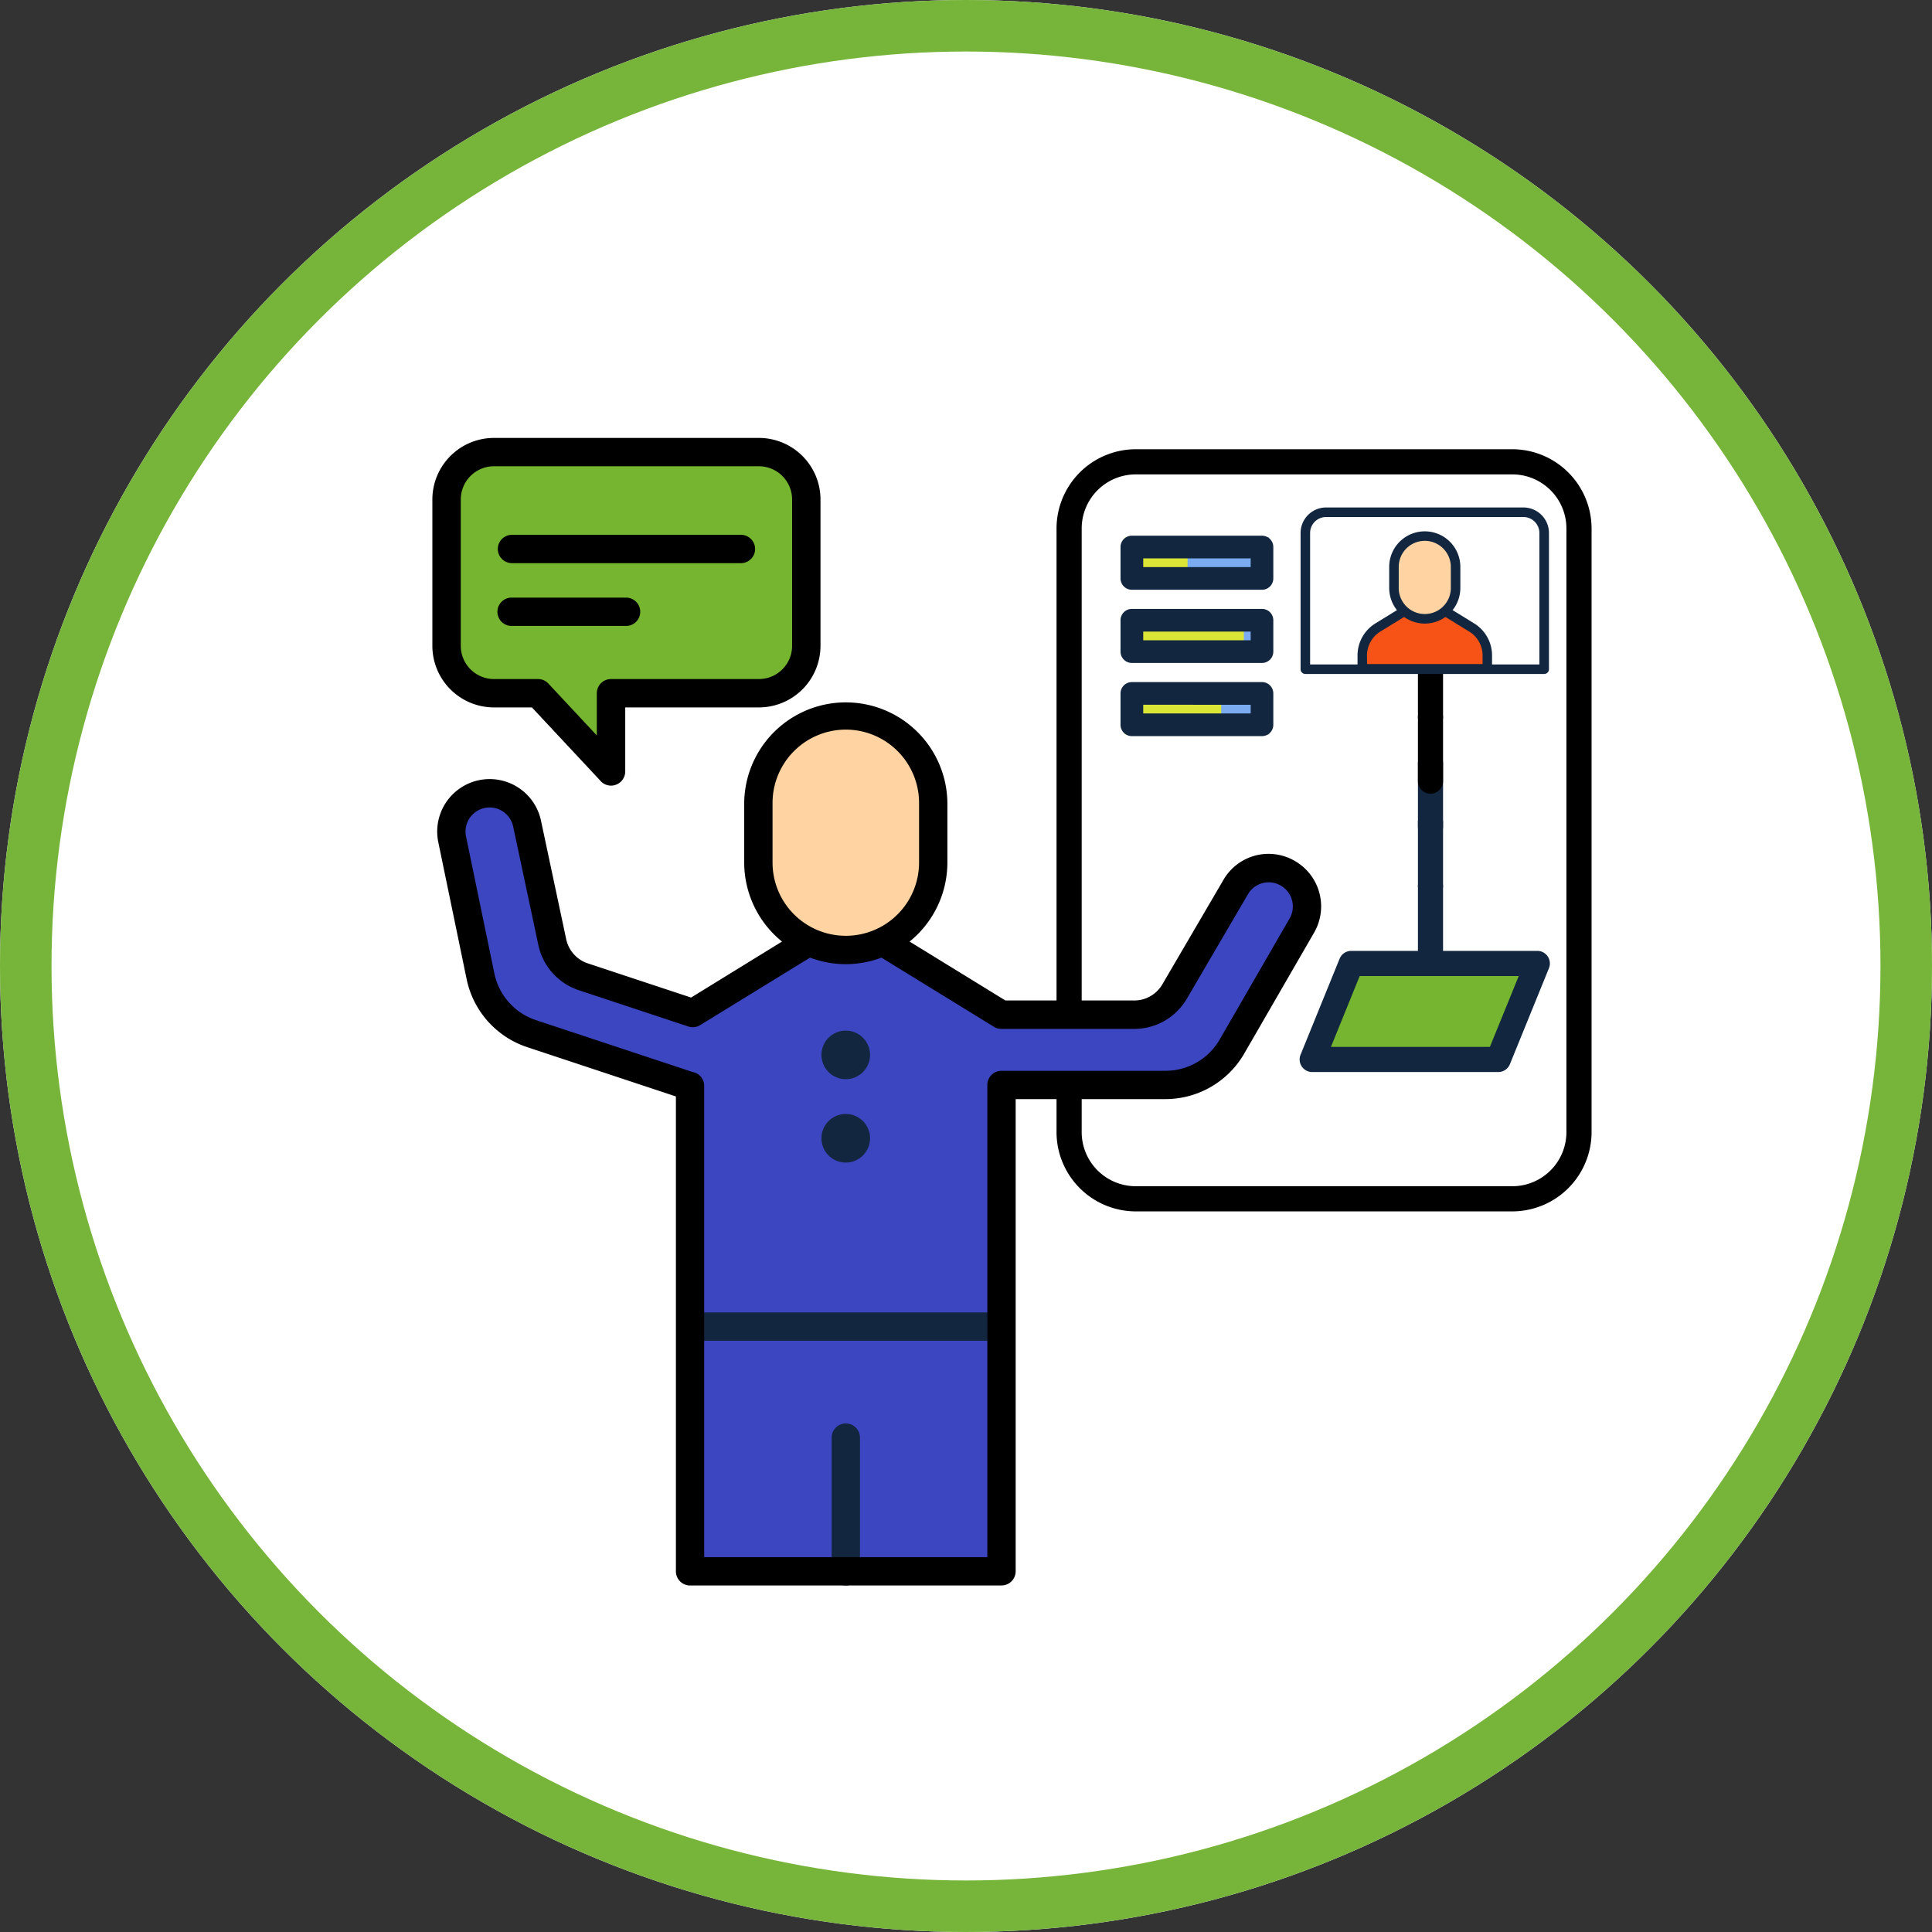 <svg xmlns="http://www.w3.org/2000/svg" width="150" height="150" viewBox="0 0 150 150">
  <rect x="0" y="0" width="150" height="150" fill="#333333" stroke="none"/>
  <g id="Grupo_115955" data-name="Grupo 115955" transform="translate(-373 -5114)">
    <g id="Elipse_5923" data-name="Elipse 5923" transform="translate(373 5114)" fill="#fff" stroke="#77b43a" stroke-width="4">
      <circle cx="75" cy="75" r="75" stroke="none"/>
      <circle cx="75" cy="75" r="73" fill="none"/>
    </g>
    <g id="Grupo_114473" data-name="Grupo 114473" transform="translate(377.975 5114.235)">
      <g id="Grupo_114471" data-name="Grupo 114471" transform="translate(28.594 33.766)">
        <g id="Grupo_114467" data-name="Grupo 114467" transform="translate(48.459 0.878)">
          <rect id="Rectángulo_42475" data-name="Rectángulo 42475" width="39.588" height="57.219" rx="8.371" transform="translate(0.975 0.978)" fill="#fff"/>
          <rect id="Rectángulo_42476" data-name="Rectángulo 42476" width="11.196" height="2.698" transform="translate(5.306 13.143)" fill="#dbe636"/>
          <rect id="Rectángulo_42477" data-name="Rectángulo 42477" width="11.196" height="2.698" transform="translate(5.306 19.441)" fill="#dbe636"/>
          <rect id="Rectángulo_42478" data-name="Rectángulo 42478" width="11.196" height="2.698" transform="translate(5.306 6.849)" fill="#dbe636"/>
          <rect id="Rectángulo_42479" data-name="Rectángulo 42479" width="6.331" height="2.698" transform="translate(10.173 6.849)" fill="#7babf1"/>
          <rect id="Rectángulo_42480" data-name="Rectángulo 42480" width="1.959" height="2.698" transform="translate(14.542 13.143)" fill="#7babf1"/>
          <rect id="Rectángulo_42481" data-name="Rectángulo 42481" width="3.715" height="2.698" transform="translate(12.786 19.441)" fill="#7babf1"/>
          <path id="Trazado_169104" data-name="Trazado 169104" d="M122.876,94.006H93.642a6.161,6.161,0,0,1-6.153-6.153V40.986a6.161,6.161,0,0,1,6.153-6.153h29.234a6.161,6.161,0,0,1,6.153,6.153V87.852A6.161,6.161,0,0,1,122.876,94.006ZM93.642,36.786a4.2,4.2,0,0,0-4.2,4.2V87.852a4.2,4.2,0,0,0,4.2,4.2h29.234a4.2,4.2,0,0,0,4.2-4.2V40.986a4.2,4.2,0,0,0-4.2-4.2Z" transform="translate(-87.488 -34.833)"/>
          <path id="Trazado_169105" data-name="Trazado 169105" d="M104.514,47.189H94.41a.88.88,0,0,1-.881-.881V43.873a.88.88,0,0,1,.881-.881h10.1a.88.88,0,0,1,.881.881v2.435A.88.88,0,0,1,104.514,47.189Zm-9.223-1.762h8.342v-.673H95.291Z" transform="translate(-88.559 -36.279)" fill="#12263f"/>
          <path id="Trazado_169106" data-name="Trazado 169106" d="M104.514,54.095H94.41a.88.88,0,0,1-.881-.881V50.779a.88.88,0,0,1,.881-.881h10.1a.88.88,0,0,1,.881.881v2.435A.88.88,0,0,1,104.514,54.095Zm-9.223-1.762h8.342V51.66H95.291Z" transform="translate(-88.559 -37.502)" fill="#12263f"/>
          <path id="Trazado_169107" data-name="Trazado 169107" d="M104.514,61H94.41a.88.88,0,0,1-.881-.881V57.685a.88.88,0,0,1,.881-.881h10.1a.88.88,0,0,1,.881.881V60.12A.88.88,0,0,1,104.514,61Zm-9.223-1.762h8.342v-.673H95.291Z" transform="translate(-88.559 -38.726)" fill="#12263f"/>
          <g id="Grupo_114465" data-name="Grupo 114465" transform="translate(28.06 23.394)">
            <path id="Trazado_169108" data-name="Trazado 169108" d="M122.566,81.793a.975.975,0,0,1-.975-.975V75.881a.975.975,0,1,1,1.95,0v4.937a.975.975,0,0,1-.975.975Z" transform="translate(-121.591 -65.328)" fill="#12263f"/>
            <path id="Trazado_169109" data-name="Trazado 169109" d="M122.566,75.719a.975.975,0,0,1-.975-.975V69.806a.975.975,0,0,1,1.95,0v4.937a.975.975,0,0,1-.975.975Z" transform="translate(-121.591 -64.251)" fill="#12263f"/>
            <path id="Trazado_169110" data-name="Trazado 169110" d="M122.566,70.153a.975.975,0,0,1-.975-.975V64.24a.975.975,0,1,1,1.95,0v4.937a.975.975,0,0,1-.975.975Z" transform="translate(-121.591 -63.265)" fill="#12263f"/>
          </g>
          <g id="Grupo_114466" data-name="Grupo 114466" transform="translate(28.06 10.281)">
            <path id="Trazado_169111" data-name="Trazado 169111" d="M122.566,65.853a.975.975,0,0,1-.975-.975V59.941a.975.975,0,1,1,1.95,0v4.937A.975.975,0,0,1,122.566,65.853Z" transform="translate(-121.591 -49.39)"/>
            <path id="Trazado_169112" data-name="Trazado 169112" d="M122.566,59.782a.975.975,0,0,1-.975-.975V53.87a.975.975,0,1,1,1.95,0v4.937A.975.975,0,0,1,122.566,59.782Z" transform="translate(-121.591 -48.315)"/>
            <path id="Trazado_169113" data-name="Trazado 169113" d="M122.566,54.216a.975.975,0,0,1-.975-.975V48.3a.975.975,0,1,1,1.95,0v4.937A.975.975,0,0,1,122.566,54.216Z" transform="translate(-121.591 -47.329)"/>
          </g>
          <path id="Trazado_169114" data-name="Trazado 169114" d="M126.068,90.806H111.614l3.031-7.453H129.1Z" transform="translate(-91.763 -43.431)" fill="#75b52f"/>
          <path id="Trazado_169115" data-name="Trazado 169115" d="M125.858,91.574H111.4a.977.977,0,0,1-.9-1.344l3.031-7.453a.976.976,0,0,1,.9-.61h14.454a.977.977,0,0,1,.9,1.344l-3.031,7.453a.976.976,0,0,1-.9.61Zm-13-1.953H125.2l2.239-5.5H115.091Z" transform="translate(-91.553 -43.22)" fill="#12263f"/>
        </g>
        <g id="Grupo_114468" data-name="Grupo 114468" transform="translate(0.376 20.446)">
          <path id="Trazado_169116" data-name="Trazado 169116" d="M95.286,73.485h0a2.97,2.97,0,0,0-4,1.1L86.536,82.7a3.616,3.616,0,0,1-3.12,1.79H73.1L62.909,78.222H59.117l-9.979,6.137-8.511-2.82a3.615,3.615,0,0,1-2.4-2.679l-1.956-9.2a2.97,2.97,0,0,0-3.455-2.3h0a2.971,2.971,0,0,0-2.36,3.524l2.2,10.633a5.947,5.947,0,0,0,3.956,4.441l12.307,4.075.006-.017v37.687H73.1V89.944H85.838a5.945,5.945,0,0,0,5.15-2.973l5.43-9.4a2.97,2.97,0,0,0-1.136-4.087Z" transform="translate(-29.289 -60.156)" fill="#3d46c1"/>
          <path id="Trazado_169117" data-name="Trazado 169117" d="M67.369,139.34a1.1,1.1,0,0,1-1.1-1.1V127.859a1.1,1.1,0,1,1,2.2,0V138.24A1.1,1.1,0,0,1,67.369,139.34Z" transform="translate(-35.646 -70.69)" fill="#12263f"/>
          <path id="Trazado_169118" data-name="Trazado 169118" d="M76.45,118.481H53.621a1.1,1.1,0,1,1,0-2.2H76.45a1.1,1.1,0,1,1,0,2.2Z" transform="translate(-33.21 -68.833)" fill="#12263f"/>
          <path id="Trazado_169119" data-name="Trazado 169119" d="M72.862,128.569H48.683a1.1,1.1,0,0,1-1.1-1.1V90.6L36.025,86.768A7.074,7.074,0,0,1,31.337,81.5l-2.2-10.633A4.073,4.073,0,0,1,37.111,69.2l1.956,9.2a2.529,2.529,0,0,0,1.668,1.865l8.026,2.657L58.3,77.049a1.119,1.119,0,0,1,.576-.163h3.793a1.086,1.086,0,0,1,.576.163l9.921,6.1H83.176a2.522,2.522,0,0,0,2.169-1.244l4.746-8.115a4.045,4.045,0,0,1,5.486-1.507h0a4.069,4.069,0,0,1,1.554,5.6l-5.43,9.4a7.074,7.074,0,0,1-6.1,3.524H73.962v36.659a1.1,1.1,0,0,1-1.1,1.1Zm-23.076-2.2H71.762V89.707a1.1,1.1,0,0,1,1.1-1.1H85.6a4.856,4.856,0,0,0,4.2-2.424l5.43-9.4a1.868,1.868,0,0,0-.715-2.571h0a1.861,1.861,0,0,0-2.521.693l-4.746,8.115a4.732,4.732,0,0,1-4.07,2.336H72.853a1.086,1.086,0,0,1-.576-.163l-9.921-6.1H59.184L49.47,85.061a1.1,1.1,0,0,1-.923.108l-8.511-2.82a4.735,4.735,0,0,1-3.131-3.5l-1.956-9.2a1.87,1.87,0,0,0-3.66.77l2.2,10.633a4.862,4.862,0,0,0,3.225,3.621l12.174,4.031a1.093,1.093,0,0,1,.892,1.072v36.587Z" transform="translate(-29.051 -59.919)"/>
          <circle id="Elipse_5903" data-name="Elipse 5903" cx="1.887" cy="1.887" r="1.887" transform="translate(29.255 26.429) rotate(-22.38)" fill="#12263f"/>
          <path id="Trazado_169120" data-name="Trazado 169120" d="M69.082,99.443A1.887,1.887,0,1,1,67.2,97.556,1.887,1.887,0,0,1,69.082,99.443Z" transform="translate(-35.476 -65.515)" fill="#12263f"/>
          <path id="Trazado_169121" data-name="Trazado 169121" d="M66.144,78.159h0a6.788,6.788,0,0,1-6.788-6.788V66.736a6.788,6.788,0,0,1,6.788-6.788h0a6.788,6.788,0,0,1,6.788,6.788v4.635A6.788,6.788,0,0,1,66.144,78.159Z" transform="translate(-34.421 -58.851)" fill="#ffd4a2"/>
          <path id="Trazado_169122" data-name="Trazado 169122" d="M66.144,59.952a6.788,6.788,0,0,0-6.788,6.788v4.635a6.768,6.768,0,0,0,2.4,5.173,6.762,6.762,0,0,0,1.684.211h0a6.918,6.918,0,0,0,5.652-3.027,6.514,6.514,0,0,0,1.136-3.76V65.335a6.768,6.768,0,0,0-2.4-5.173,6.762,6.762,0,0,0-1.684-.211Z" transform="translate(-34.421 -58.852)" fill="#ffd4a2"/>
          <path id="Trazado_169123" data-name="Trazado 169123" d="M65.907,79.026a7.9,7.9,0,0,1-7.888-7.888V66.5a7.888,7.888,0,0,1,15.775,0v4.635A7.9,7.9,0,0,1,65.907,79.026Zm0-18.211A5.694,5.694,0,0,0,60.219,66.5v4.635a5.688,5.688,0,0,0,11.376,0V66.5A5.694,5.694,0,0,0,65.907,60.815Z" transform="translate(-34.184 -58.615)"/>
        </g>
        <g id="Grupo_114470" data-name="Grupo 114470">
          <path id="Trazado_169124" data-name="Trazado 169124" d="M33.61,35.1H54.186a3.679,3.679,0,0,1,3.679,3.679V50.146a3.679,3.679,0,0,1-3.679,3.679H42.705V59.9L37.242,54.18l-.205-.355H33.61a3.679,3.679,0,0,1-3.679-3.679V38.782A3.679,3.679,0,0,1,33.61,35.1Z" transform="translate(-28.831 -34.003)" fill="#75b52f"/>
          <path id="Trazado_169125" data-name="Trazado 169125" d="M41.665,60.41l-5.342-5.721H33.373a4.785,4.785,0,0,1-4.779-4.779V38.545a4.785,4.785,0,0,1,4.779-4.779H53.949a4.785,4.785,0,0,1,4.779,4.779V49.909a4.785,4.785,0,0,1-4.779,4.779H43.568v4.97a1.1,1.1,0,0,1-.7,1.025,1.082,1.082,0,0,1-.4.078,1.106,1.106,0,0,1-.806-.349ZM33.373,35.965A2.579,2.579,0,0,0,30.8,38.545V49.909a2.579,2.579,0,0,0,2.577,2.577H36.8a1.1,1.1,0,0,1,.8.349l3.762,4.031v-3.28a1.1,1.1,0,0,1,1.1-1.1H53.947a2.579,2.579,0,0,0,2.577-2.577V38.545a2.581,2.581,0,0,0-2.577-2.579Z" transform="translate(-28.594 -33.766)"/>
          <g id="Grupo_114469" data-name="Grupo 114469" transform="translate(5.051 7.522)">
            <path id="Trazado_169126" data-name="Trazado 169126" d="M35.869,45.107H53.645a1.1,1.1,0,1,0,0-2.2H35.869a1.1,1.1,0,1,0,0,2.2Z" transform="translate(-34.739 -42.907)"/>
            <path id="Trazado_169127" data-name="Trazado 169127" d="M35.832,51.033H44.72a1.1,1.1,0,0,0,0-2.2H35.832a1.1,1.1,0,1,0,0,2.2Z" transform="translate(-34.732 -43.958)"/>
          </g>
        </g>
      </g>
      <g id="Grupo_114472" data-name="Grupo 114472" transform="translate(96.003 39.165)">
        <path id="Trazado_169128" data-name="Trazado 169128" d="M118.207,40.776h4.067a7.24,7.24,0,0,1,7.237,7.237v4.951H110.967V48.013a7.24,7.24,0,0,1,7.237-7.237Z" transform="translate(-110.599 -40.408)" fill="#fff"/>
        <path id="Trazado_169129" data-name="Trazado 169129" d="M129.434,53.255H110.891a.371.371,0,0,1-.371-.371V42.309a1.982,1.982,0,0,1,1.981-1.981h15.321a1.984,1.984,0,0,1,1.981,1.981V52.884a.371.371,0,0,1-.371.371Zm-18.175-.74h17.8V42.309a1.243,1.243,0,0,0-1.241-1.241H112.5a1.243,1.243,0,0,0-1.241,1.241Z" transform="translate(-110.52 -40.328)" fill="#12263f"/>
        <path id="Trazado_169130" data-name="Trazado 169130" d="M116.341,54.478V53.431a2.534,2.534,0,0,1,1.205-2.158L120.43,49.5h1.524l2.884,1.776a2.534,2.534,0,0,1,1.205,2.158v1.047h-9.705Z" transform="translate(-111.551 -41.953)" fill="#f75316"/>
        <path id="Trazado_169131" data-name="Trazado 169131" d="M125.967,54.77h-9.705a.371.371,0,0,1-.371-.371V53.351a2.923,2.923,0,0,1,1.382-2.474l2.884-1.776a.367.367,0,0,1,.194-.055h1.524a.367.367,0,0,1,.194.055l2.884,1.776a2.923,2.923,0,0,1,1.382,2.474V54.4a.371.371,0,0,1-.371.371Zm-9.334-.74H125.6v-.676a2.174,2.174,0,0,0-1.031-1.842l-2.8-1.72h-1.313l-2.8,1.72a2.18,2.18,0,0,0-1.031,1.842Z" transform="translate(-111.471 -41.873)" fill="#12263f"/>
        <path id="Trazado_169132" data-name="Trazado 169132" d="M121.722,49.454h0a2.394,2.394,0,0,1-2.394-2.394V45.426a2.394,2.394,0,0,1,2.394-2.394h0a2.394,2.394,0,0,1,2.394,2.394V47.06A2.394,2.394,0,0,1,121.722,49.454Z" transform="translate(-112.08 -40.807)" fill="#ffd4a2"/>
        <path id="Trazado_169133" data-name="Trazado 169133" d="M121.642,49.742a2.767,2.767,0,0,1-2.762-2.765V45.342a2.762,2.762,0,1,1,5.524,0v1.635A2.767,2.767,0,0,1,121.642,49.742Zm0-6.425a2.025,2.025,0,0,0-2.022,2.025v1.635a2.022,2.022,0,1,0,4.045,0V45.342A2.027,2.027,0,0,0,121.642,43.317Z" transform="translate(-112.001 -40.727)" fill="#12263f"/>
      </g>
    </g>
  </g>
</svg>
